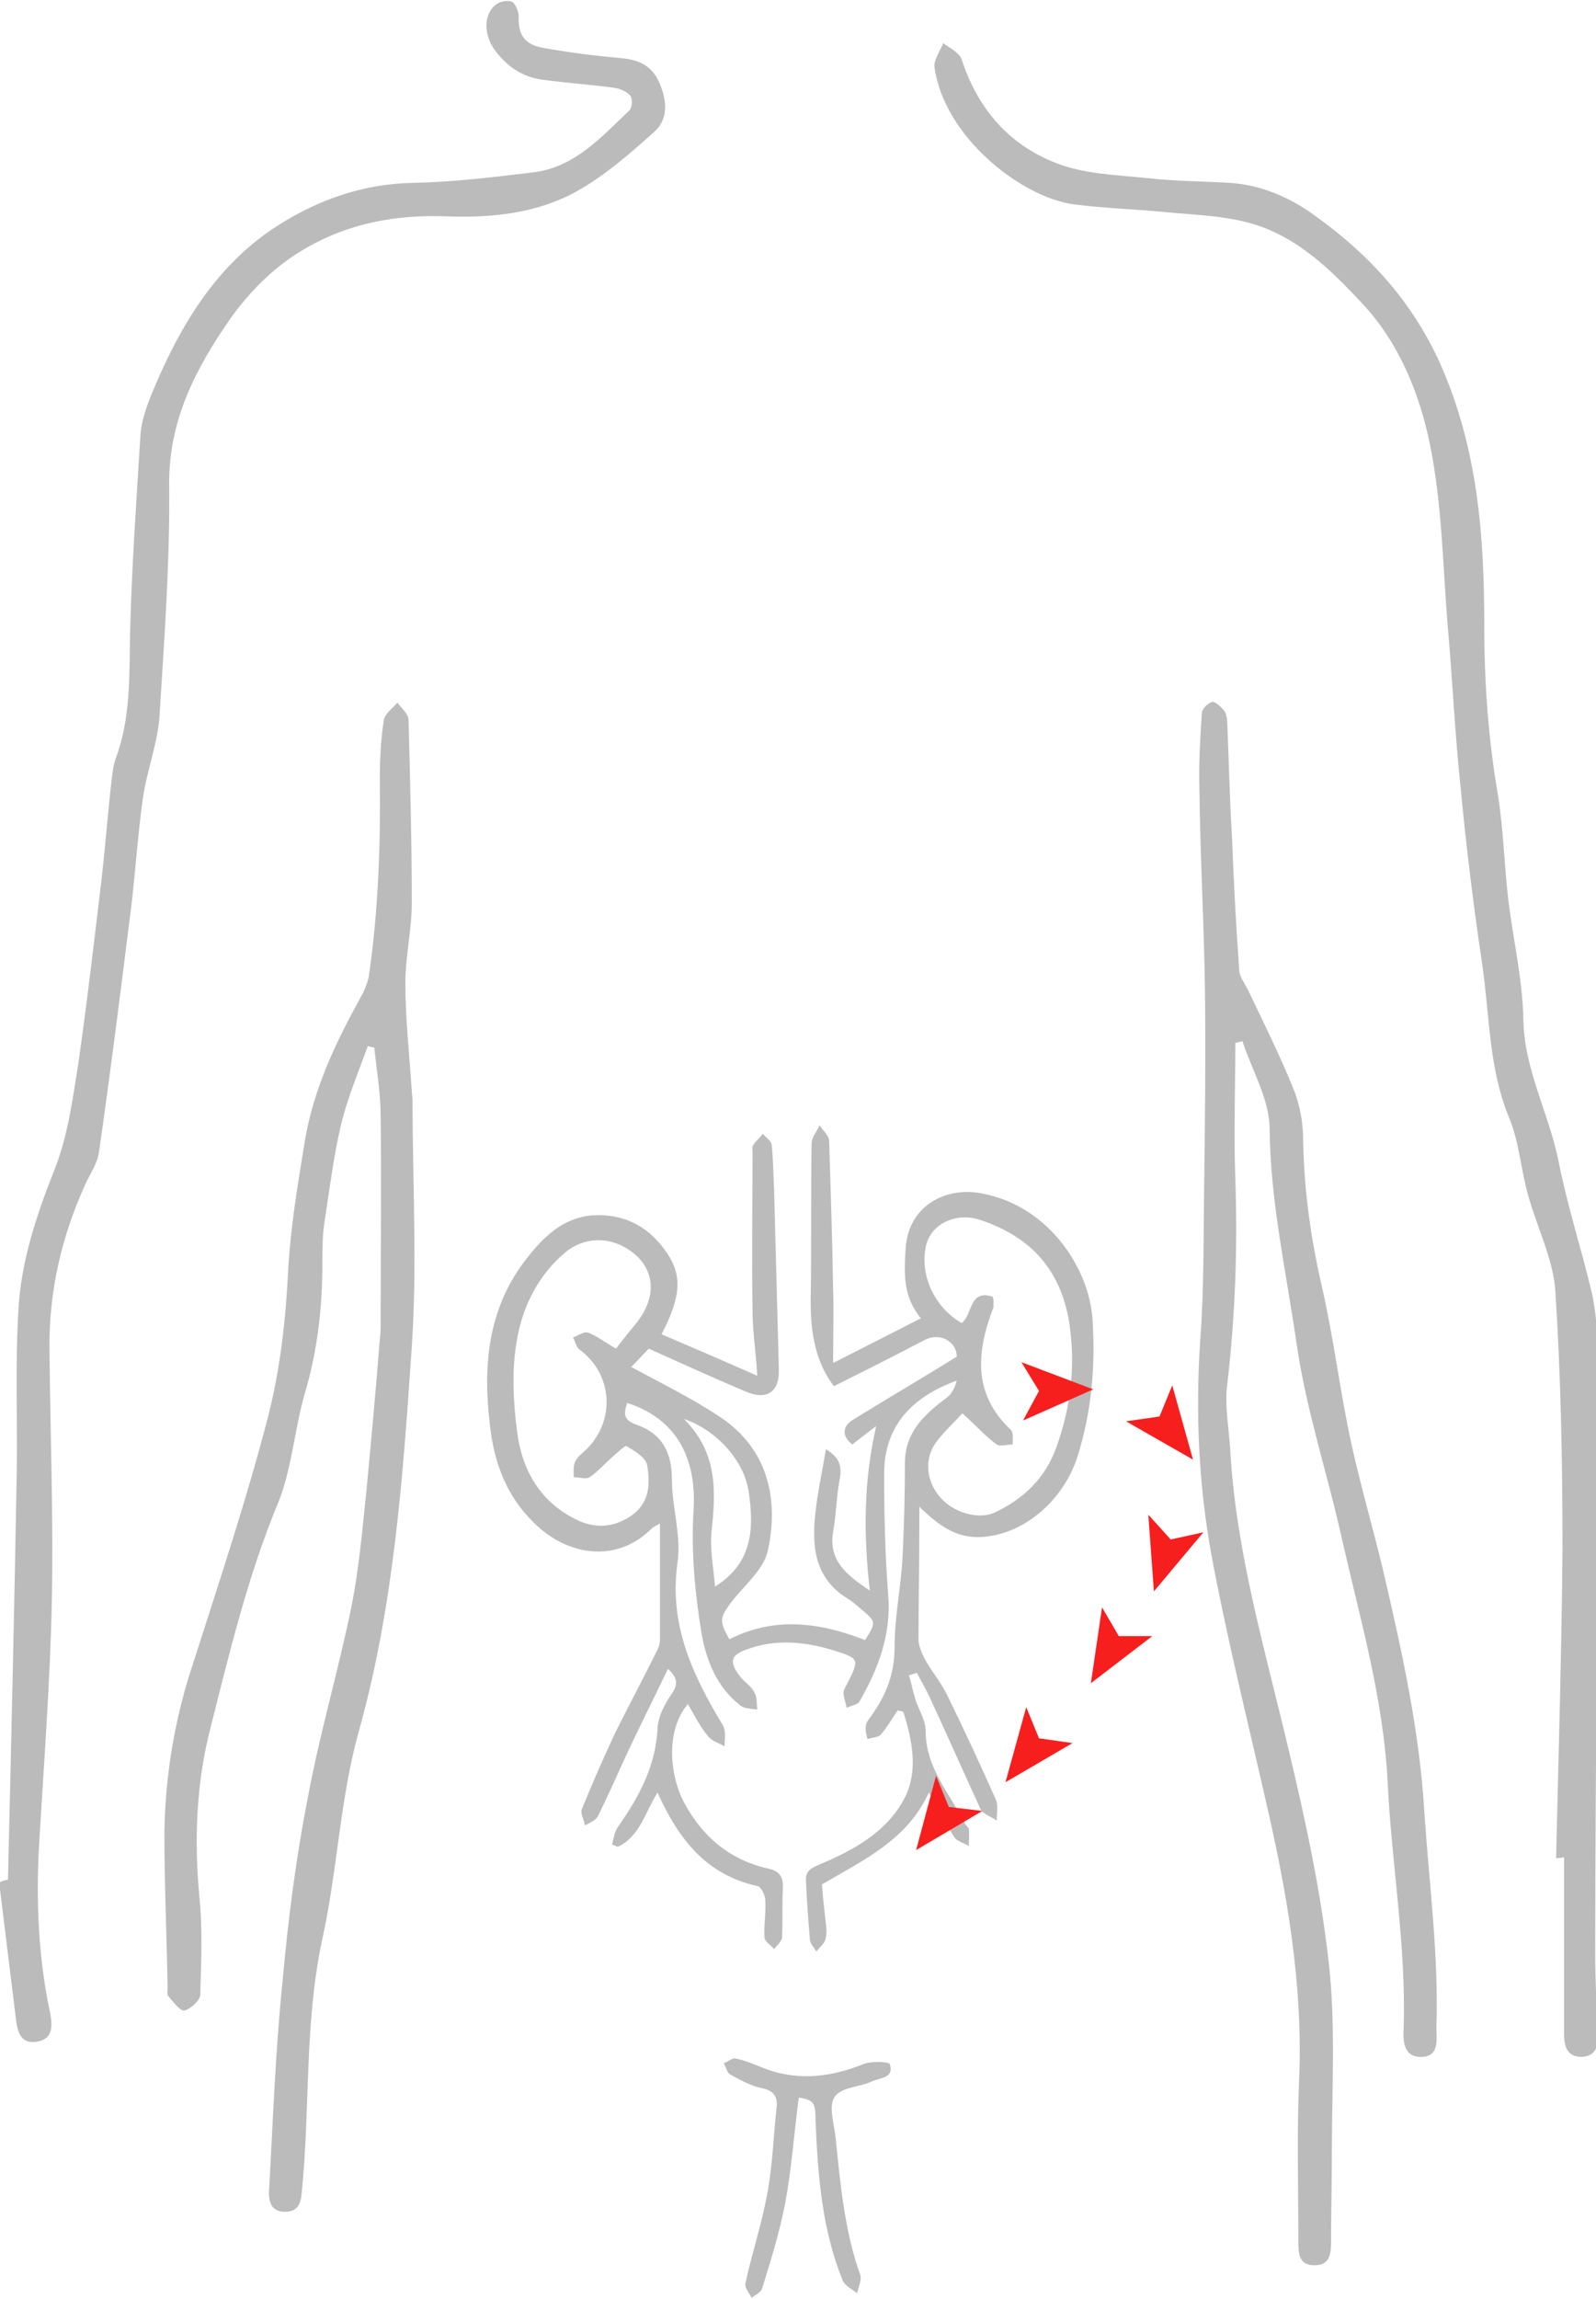 <?xml version="1.0" encoding="utf-8"?>
<!-- Generator: Adobe Illustrator 21.1.0, SVG Export Plug-In . SVG Version: 6.00 Build 0)  -->
<svg version="1.1" id="Layer_1" xmlns="http://www.w3.org/2000/svg" xmlns:xlink="http://www.w3.org/1999/xlink" x="0px" y="0px"
	 width="200px" height="287.9px" viewBox="0 0 200 287.9" enable-background="new 0 0 200 287.9" xml:space="preserve">
<g id="hzwpm2.tif">
	<g>
		<path fill="#BBBBBB" d="M82.9,167.1c4,1.7,7.7,3.3,12,5.2c-0.2-3.2-0.6-5.7-0.6-8.2c-0.1-6.6,0-13.2,0-19.8c0-0.3-0.1-0.7,0.1-0.9
			c0.3-0.5,0.8-0.9,1.2-1.4c0.4,0.5,1.1,0.9,1.1,1.4c0.2,1.8,0.2,3.6,0.3,5.4c0.2,7.6,0.4,15.1,0.6,22.7c0.1,2.8-1.5,3.9-4.1,2.8
			c-4-1.7-8-3.5-12.2-5.4c-0.5,0.5-1.4,1.5-2.2,2.3c3.7,2,7.6,3.9,11.2,6.3c6.1,4.1,7.3,10.5,5.9,16.8c-0.6,2.4-3,4.3-4.6,6.4
			c-1.4,1.9-1.5,2.3-0.2,4.6c5.7-2.9,11.4-2.1,17,0.1c1.4-2.2,1.4-2.3-0.4-3.8c-0.6-0.5-1.1-1-1.8-1.4c-4.5-2.8-4.5-7.2-3.9-11.7
			c0.3-2.3,0.8-4.6,1.2-7c1.9,1.1,2,2.4,1.7,3.9c-0.4,2.1-0.4,4.3-0.8,6.4c-0.6,3.6,1.6,5.4,4.6,7.4c-0.8-7-0.8-13.6,0.8-20.6
			c-1.2,0.9-2.1,1.6-3,2.3c-1.4-1.1-1.2-2.3,0.1-3.1c4.2-2.6,8.5-5.1,13-7.9c0-1.8-2-3.1-4-2.1c-3.8,2-7.6,3.9-11.4,5.8
			c-2.6-3.4-3-7.5-2.9-11.7c0.1-6.2,0-12.4,0.1-18.7c0-0.8,0.7-1.5,1-2.3c0.4,0.7,1.2,1.3,1.2,2c0.2,6.2,0.4,12.4,0.5,18.6
			c0.1,2.8,0,5.6,0,9.2c4.1-2.1,7.5-3.8,11-5.6c-2.3-2.8-2.1-5.7-1.9-8.9c0.4-5.1,4.8-7.5,9.2-6.8c8.5,1.4,13.7,9.2,14.2,15.7
			c0.4,6-0.1,11.7-1.9,17.4c-1.8,5.5-6.8,9.8-12.2,10c-3.1,0.1-5.2-1.5-7.6-3.8c0,1.4,0,2.3,0,3.2c0,4.5-0.1,8.9-0.1,13.4
			c0,0.8,0.4,1.7,0.8,2.5c0.9,1.6,2.1,3,2.9,4.7c2.1,4.3,4.1,8.6,6,12.9c0.3,0.7,0.1,1.7,0.1,2.6c-0.7-0.5-1.7-0.8-2-1.4
			c-2.1-4.5-4.1-9.1-6.2-13.6c-0.5-1.2-1.2-2.3-1.8-3.5c-0.3,0.1-0.6,0.2-1,0.3c0.3,1,0.5,2,0.8,3c0.4,1.3,1.3,2.6,1.3,4
			c0,4.6,3,7.8,4.9,11.5c0.1,0.3,0.4,0.5,0.5,0.7c0.1,0.7,0,1.5,0,2.2c-0.6-0.4-1.5-0.6-1.8-1.1c-1.1-1.7-2.1-3.6-3.2-5.6
			c-2.7,5.9-8.1,8.4-13.4,11.5c0.1,1.5,0.3,3.2,0.5,5c0.1,0.7,0.1,1.4-0.1,2c-0.2,0.5-0.7,0.9-1.1,1.4c-0.3-0.5-0.7-0.9-0.8-1.4
			c-0.2-2.4-0.4-4.9-0.5-7.4c-0.1-1.2,0.5-1.6,1.7-2.1c4.3-1.8,8.5-4.1,10.7-8.4c1.7-3.4,0.9-7.2-0.2-10.7c-0.2-0.1-0.4-0.1-0.7-0.2
			c-0.7,1-1.3,2.1-2.1,3c-0.3,0.4-1.1,0.4-1.7,0.6c-0.1-0.5-0.3-1.1-0.2-1.6c0-0.4,0.3-0.8,0.6-1.2c1.9-2.6,3-5.3,3-8.7
			c0-3.8,0.8-7.5,1-11.3c0.2-4,0.3-8,0.3-12c0.1-3.8,2.6-6,5.3-8c0.6-0.5,1-1.3,1.2-2.1c-5.5,2-9.1,5.6-9.1,11.6
			c0,5.1,0.1,10.1,0.5,15.2c0.4,5-1.2,9.2-3.6,13.4c-0.2,0.4-1.1,0.5-1.6,0.8c-0.1-0.6-0.4-1.3-0.4-1.9c0-0.4,0.3-0.8,0.5-1.2
			c1.5-3,1.5-3.1-1.7-4.1c-3.6-1.1-7.3-1.5-11-0.1c-2,0.7-2.1,1.6-0.8,3.3c0.5,0.7,1.4,1.2,1.8,2c0.4,0.6,0.3,1.4,0.4,2.2
			c-0.7-0.1-1.6-0.1-2.1-0.5c-3-2.3-4.3-5.7-4.9-9.1c-0.8-4.9-1.3-10.1-1-15.1c0.5-7.1-2.4-11.8-8.3-13.7c-0.4,1.2-0.6,2.1,1.1,2.7
			c3.2,1.1,4.5,3.4,4.5,6.9c0,3.5,1.2,7,0.7,10.4c-1.1,7.8,1.9,14.1,5.7,20.4c0.4,0.7,0.2,1.7,0.2,2.6c-0.7-0.4-1.7-0.7-2.1-1.3
			c-1-1.2-1.7-2.6-2.5-4c-3,3.6-2.1,9.3-0.5,12.3c2.3,4.3,5.7,7.2,10.5,8.3c1.5,0.3,2,1.1,1.9,2.5c-0.1,2,0,4-0.1,6.1
			c0,0.5-0.6,1-1,1.5c-0.4-0.5-1.1-0.9-1.2-1.4c-0.1-1.6,0.2-3.1,0.1-4.7c0-0.6-0.5-1.7-1-1.8c-6.4-1.4-9.9-5.9-12.5-11.7
			c-1.6,2.5-2.2,5.5-5,6.8c-0.2-0.1-0.4-0.2-0.7-0.3c0.2-0.8,0.3-1.6,0.8-2.3c2.6-3.7,4.7-7.6,4.9-12.3c0.1-1.5,0.9-3,1.8-4.3
			c0.8-1.2,0.7-2-0.5-3.1c-1.8,3.8-3.7,7.5-5.4,11.2c-1.1,2.4-2.2,4.9-3.4,7.3c-0.3,0.5-1,0.8-1.6,1.1c-0.1-0.7-0.6-1.5-0.4-2
			c1.3-3.2,2.7-6.4,4.2-9.6c1.7-3.4,3.5-6.8,5.2-10.2c0.2-0.4,0.4-0.9,0.4-1.4c0-4.1,0-8.2,0-12.3c0-0.6,0-1.3,0-2.3
			c-0.5,0.3-0.8,0.4-1,0.6c-4.5,4.5-10.7,3.4-14.8-0.7c-3.4-3.3-5-7.5-5.5-12.2c-0.9-7.3-0.3-14.4,4.3-20.5c2.2-2.9,4.7-5.5,8.6-5.8
			c3.7-0.2,6.7,1.2,8.9,4.2C85.6,159.5,85.4,162.3,82.9,167.1z M120.6,177c-1,1.1-2.2,2.2-3.2,3.5c-1.6,2.1-1.4,4.9,0.4,7
			c1.6,1.9,4.8,2.9,6.9,1.9c3.6-1.7,6.3-4.3,7.7-8.2c1.8-5.1,2.4-10.1,1.6-15.5c-1.1-6.8-4.9-10.8-11.1-12.9
			c-3.2-1.1-6.4,0.6-6.9,3.4c-0.7,3.6,1.1,7.5,4.5,9.5c1.4-1,0.9-4.3,3.9-3.3c0.1,0.3,0.1,0.4,0.1,0.6c0,0.2,0,0.5,0,0.7
			c-2.1,5.5-2.7,10.8,2.2,15.4c0.3,0.3,0.2,1.2,0.2,1.8c-0.7,0-1.6,0.3-2,0C123.5,179.9,122.4,178.6,120.6,177z M77.2,168.9
			c0.9-1.2,1.8-2.3,2.7-3.4c2.2-2.9,2.2-5.9,0-8.1c-2.6-2.5-6.3-2.8-9-0.6c-3.4,2.8-5.4,6.8-6.1,10.9c-0.7,3.7-0.5,7.8,0,11.6
			c0.6,4.8,2.9,8.8,7.4,11c2.2,1.1,4.5,1.1,6.8-0.4c2.4-1.6,2.5-4,2.1-6.4c-0.2-1-1.6-1.8-2.6-2.4c-0.2-0.1-1.2,0.9-1.8,1.4
			c-0.9,0.8-1.8,1.8-2.8,2.5c-0.5,0.3-1.3,0-2,0c0-0.7-0.1-1.4,0.2-2c0.3-0.6,1-1.1,1.5-1.6c3.6-3.7,3.1-9.4-1-12.4
			c-0.4-0.3-0.5-1-0.8-1.5c0.6-0.2,1.4-0.8,1.9-0.6C74.8,167.3,75.8,168.1,77.2,168.9z M89.6,198.7c4.8-3,4.9-7.4,4.2-12
			c-0.6-3.8-4-7.6-8.1-9c4.2,4.2,4,8.9,3.5,13.8C88.9,193.8,89.4,196.2,89.6,198.7z"/>
		<path fill="#BBBBBB" d="M154.8,130.6c0,5.7-0.2,11.3,0,17c0.3,8.6,0,17.1-1,25.7c-0.4,2.9,0.3,6,0.4,8.9c0.8,12.6,4.4,24.7,7.3,37
			c2.1,8.8,4,17.6,5,26.5c0.9,7.8,0.4,15.8,0.4,23.8c0,3.7-0.1,7.5-0.1,11.2c0,1.5-0.1,3-2.1,3c-2,0-2-1.6-2-3.1
			c0-6.7-0.2-13.5,0.1-20.2c0.5-12.1-1.6-23.8-4.3-35.4c-2.3-10.1-4.8-20.1-6.7-30.3c-1.6-8.8-2-17.8-1.4-26.8
			c0.5-6.6,0.4-13.2,0.5-19.7c0.1-7.9,0.2-15.9,0.1-23.8c-0.1-8.5-0.6-17-0.7-25.6c-0.1-3.1,0.1-6.3,0.3-9.4c0-0.6,0.7-1.3,1.3-1.5
			c0.3-0.1,1.1,0.6,1.5,1.1c0.3,0.4,0.4,1.1,0.4,1.7c0.2,4.8,0.3,9.6,0.6,14.4c0.2,5.5,0.5,11,0.9,16.5c0.1,0.9,0.8,1.7,1.2,2.6
			c1.9,4,3.9,8,5.6,12.2c0.8,2,1.2,4.2,1.2,6.3c0.1,6.1,0.9,12.1,2.3,18.2c1.5,6.5,2.3,13.2,3.7,19.7c1.2,5.5,2.8,10.9,4.1,16.4
			c2.3,9.9,4.5,19.8,5.1,30.1c0.6,8.9,1.8,17.8,1.5,26.8c0,1.5,0.4,3.6-1.8,3.7c-2.4,0.1-2.4-2.1-2.3-3.8c0.3-10.2-1.5-20.3-2-30.4
			c-0.5-10.5-3.4-20.4-5.7-30.5c-1.8-8.2-4.5-16.2-5.7-24.5c-1.3-9-3.3-17.8-3.4-27c0-3.7-2.2-7.3-3.4-11
			C155.2,130.5,155,130.6,154.8,130.6z"/>
		<path fill="#BBBBBB" d="M46.1,131c-1.2,3.3-2.6,6.6-3.4,10c-0.9,3.9-1.4,7.9-2,11.8c-0.3,1.8-0.3,3.6-0.3,5.4
			c0,5.5-0.6,10.9-2.2,16.3c-1.3,4.5-1.6,9.3-3.3,13.6c-3.8,9.1-6.1,18.7-8.5,28.2c-1.8,6.9-2.1,14.1-1.4,21.4
			c0.4,4,0.2,8.1,0.1,12.1c0,0.7-1.2,1.8-2,2c-0.5,0.1-1.4-1.1-2-1.8c-0.2-0.2-0.1-0.7-0.1-1.1c-0.1-6.4-0.4-12.9-0.4-19.3
			c0.1-7.3,1.3-14.4,3.6-21.3c3.3-10.3,6.7-20.5,9.4-30.9c1.5-5.9,2.2-12,2.5-18.1c0.3-5.6,1.2-10.9,2.1-16.4
			c1.1-6.6,3.9-12.4,7.1-18.2c0.4-0.7,0.7-1.5,0.9-2.3c1.2-8.2,1.5-16.5,1.4-24.8c0-2.5,0.1-4.9,0.5-7.4c0.1-0.8,1.1-1.5,1.7-2.2
			c0.5,0.7,1.4,1.4,1.4,2.2c0.2,7.6,0.4,15.3,0.4,22.9c0,3.3-0.8,6.7-0.8,10c0,4.5,0.5,9,0.8,13.5c0,0.4,0.1,0.9,0.1,1.3
			c0,10.3,0.6,20.6-0.1,30.8c-1.1,16.1-2.2,32.2-6.6,48c-2.4,8.5-2.7,17.5-4.6,26.1c-2.3,10.6-1.5,21.3-2.6,31.9
			c-0.1,1.4-0.6,2.3-2.1,2.3c-1.6,0-2-1.1-2-2.4c0.5-8.8,0.8-17.6,1.7-26.4c0.7-7.8,1.7-15.6,3.2-23.2c1.5-8.1,3.9-16.1,5.5-24.1
			c0.9-4.6,1.3-9.3,1.8-14c0.6-6.4,1.2-12.8,1.7-19.2c0.1-0.8,0.1-1.6,0.1-2.5c0-8.5,0.1-16.9,0-25.4c0-2.9-0.5-5.8-0.8-8.6
			C46.5,131.1,46.3,131.1,46.1,131z"/>
		<path fill="#BBBBBB" d="M1,235.4c0.4-17,0.8-34,1.1-51c0.1-6.7-0.2-13.5,0.2-20.2c0.3-6.2,2.3-12.1,4.6-17.9
			c1.6-4.1,2.2-8.6,2.9-13c1.1-7.7,2-15.4,2.9-23c0.5-4.2,0.8-8.5,1.3-12.7c0.1-0.9,0.2-1.8,0.5-2.6c1.9-5.1,1.7-10.4,1.8-15.7
			c0.2-8.3,0.8-16.6,1.3-24.8c0.1-1.7,0.7-3.4,1.3-4.9C22.4,41,27.1,33,35.2,28c5-3.1,10.5-5,16.6-5.1c5-0.1,9.9-0.7,14.9-1.3
			c5.3-0.6,8.6-4.4,12.2-7.8c0.3-0.3,0.4-1.4,0.1-1.8c-0.4-0.5-1.3-0.9-2-1c-2.9-0.4-5.9-0.6-8.9-1c-2.5-0.3-4.5-1.6-6-3.6
			c-1.4-1.8-1.6-4.4-0.1-5.7c0.5-0.5,1.5-0.7,2.1-0.5c0.4,0.1,0.9,1.2,0.9,1.8c-0.1,2.3,0.7,3.6,3.1,4c3.3,0.6,6.6,1,9.9,1.3
			c2,0.2,3.6,0.9,4.5,2.8c1,2.1,1.4,4.6-0.4,6.3c-3.1,2.8-6.3,5.6-9.9,7.6c-4.9,2.7-10.5,3.3-16.1,3.1c-7-0.3-13.6,1.1-19.4,5
			c-3,2-5.8,4.9-7.9,7.9c-4.3,6.2-7.7,12.7-7.6,20.8c0.1,9.5-0.6,19.1-1.2,28.7c-0.2,3.5-1.6,7-2.1,10.5c-0.6,4.3-0.9,8.7-1.4,13.1
			c-1.3,10.4-2.6,20.8-4.1,31.2c-0.2,1.4-1.1,2.7-1.7,4c-3,6.6-4.6,13.5-4.5,20.8c0.1,10.4,0.5,20.8,0.3,31.2
			c-0.2,10.2-1,20.5-1.6,30.7c-0.4,7.1-0.1,14.2,1.4,21.2c0.3,1.6,0.3,3.2-1.7,3.5c-2,0.3-2.4-1.2-2.6-2.8
			c-0.7-5.7-1.4-11.4-2.1-17.1C0.3,235.5,0.6,235.5,1,235.4z"/>
		<path fill="#BBBBBB" d="M195,232.7c0.3-12.9,0.7-25.9,0.8-38.8c0-10.8-0.2-21.5-0.9-32.3c-0.3-4-2.3-7.9-3.4-11.9
			c-0.9-3.1-1.1-6.5-2.3-9.5c-2.7-6.4-2.5-13.1-3.5-19.7c-1.1-7.4-2-14.8-2.7-22.2c-0.7-6.7-1-13.4-1.6-20.1
			c-0.6-7.5-0.7-15.1-2.2-22.5c-1.3-6.4-3.9-12.8-8.5-17.7c-4.1-4.4-8.5-8.7-14.6-10.2c-3.2-0.8-6.5-0.9-9.7-1.2
			c-3.9-0.4-7.9-0.5-11.8-1c-6.7-0.9-16.3-8.5-17.5-17.2c-0.1-0.9,0.7-2,1.1-3c0.8,0.6,2,1.2,2.3,2c2,6.2,5.9,10.7,11.8,13
			c3.5,1.4,7.5,1.5,11.4,1.9c3.5,0.4,7,0.4,10.5,0.6c4,0.3,7.6,1.9,10.7,4.2c6.7,4.8,12.1,10.7,15.6,18.5
			c4.7,10.6,5.5,21.6,5.5,32.8c0,7.1,0.5,14.1,1.7,21.1c0.7,4.3,0.8,8.8,1.3,13.1c0.6,5,1.8,10,1.9,15.1c0.1,6.3,3.2,11.7,4.4,17.7
			c1.1,5.6,2.9,11.1,4.2,16.6c0.5,2.4,0.7,4.9,0.7,7.3c0,12.8,0,25.6-0.1,38.4c-0.1,12.4-0.2,24.7-0.2,37.1c0,3.3,0.2,6.6,0.3,9.9
			c0.1,1.4-0.1,2.8-2,2.9c-1.8,0-2.2-1.3-2.2-2.8c0-7.4,0-14.8,0-22.2C195.5,232.7,195.3,232.7,195,232.7z"/>
		<path fill="#BBBBBB" d="M100.1,262.7c-0.6,4.5-0.9,8.9-1.7,13.2c-0.7,3.6-1.8,7.2-2.9,10.7c-0.1,0.5-0.9,0.8-1.3,1.2
			c-0.3-0.6-0.9-1.3-0.8-1.8c0.8-3.7,2-7.3,2.7-11c0.7-3.6,0.8-7.2,1.2-10.9c0.2-1.5-0.3-2.3-1.9-2.6c-1.4-0.3-2.6-1-3.9-1.7
			c-0.4-0.2-0.5-0.9-0.8-1.4c0.5-0.2,1.1-0.7,1.5-0.6c1.4,0.3,2.7,0.9,4,1.4c4.1,1.4,8,0.9,12-0.7c1-0.4,3.2-0.3,3.3,0
			c0.6,1.8-1.3,1.7-2.3,2.2c-1.6,0.7-3.8,0.7-4.6,1.9c-0.8,1.1-0.1,3.3,0.1,5c0.6,5.8,1.1,11.7,3.1,17.3c0.2,0.6-0.2,1.5-0.4,2.3
			c-0.6-0.5-1.5-0.9-1.8-1.6c-2.6-6.4-3.1-13.1-3.4-19.9C102.2,263.3,102,263,100.1,262.7z"/>
	</g>
</g>
<g>
	<g>
		<g>
			<polygon fill="#F71E1E" points="137,174 128.2,177.9 130.2,174.2 128,170.6 			"/>
		</g>
	</g>
	<g>
		<g>
			<polygon fill="#F71E1E" points="149.5,182.8 141.1,178 145.3,177.4 146.9,173.5 			"/>
		</g>
	</g>
	<g>
		<g>
			<polygon fill="#F71E1E" points="144.6,199.3 143.9,189.7 146.7,192.8 150.8,191.9 			"/>
		</g>
	</g>
	<g>
		<g>
			<polygon fill="#F71E1E" points="136.7,210.8 138.1,201.3 140.2,204.9 144.4,204.9 			"/>
		</g>
	</g>
	<g>
		<g>
			<polygon fill="#F71E1E" points="126,223.2 128.6,213.8 130.2,217.7 134.4,218.3 			"/>
		</g>
	</g>
	<g>
		<g>
			<polygon fill="#F71E1E" points="114.8,231.7 117.3,222.4 118.9,226.3 123.1,226.8 			"/>
		</g>
	</g>
</g>
</svg>
